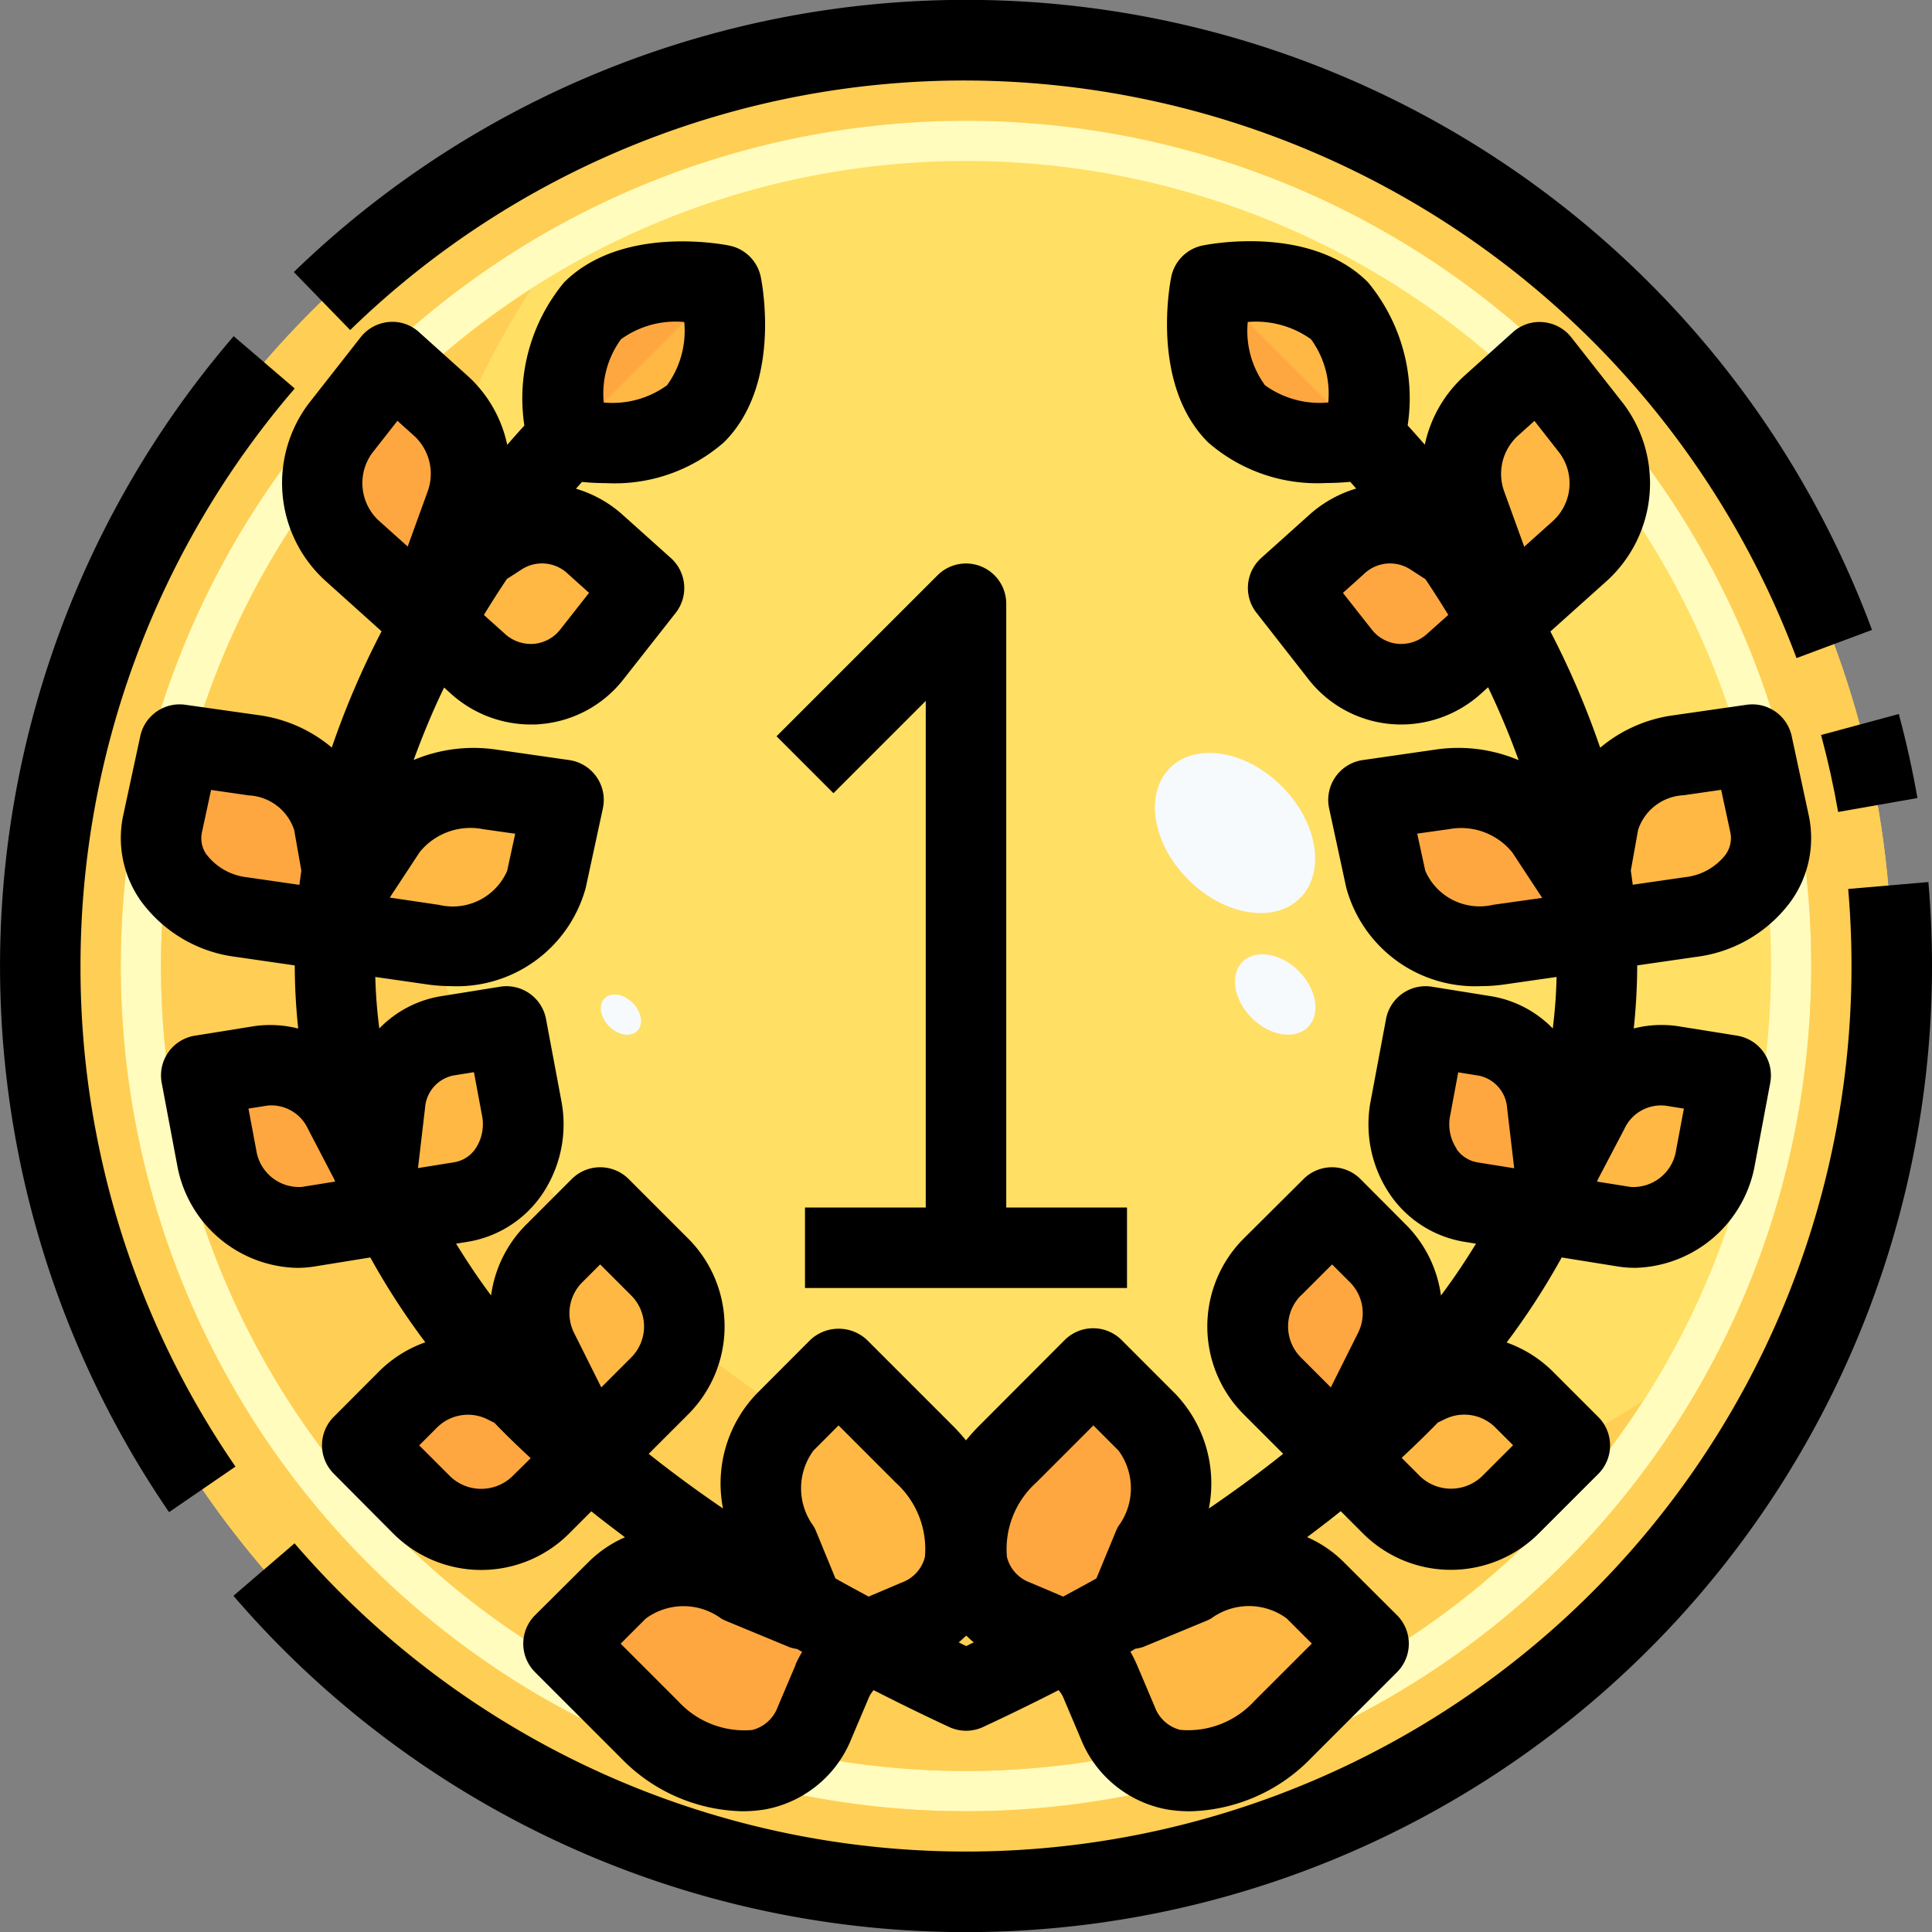<svg xmlns="http://www.w3.org/2000/svg" viewBox="0 0 48 48"><rect x="0" y="0" width="48" height="48" fill="#808080" stroke="none"/><title>26-gold medal</title><g id="_26-gold_medal" data-name="26-gold medal"><circle cx="24" cy="24" r="23" style="fill:#ffdf64"/><path d="M24,3A21,21,0,1,0,45,24,21,21,0,0,0,24,3Zm0,41A20,20,0,1,1,44,24,20,20,0,0,1,24,44Z" style="fill:#fffcbd"/><path d="M10,18A19.886,19.886,0,0,1,13.19,7.19,19.989,19.989,0,1,0,40.81,34.81,19.98,19.98,0,0,1,10,18Z" style="fill:#ffce54"/><path d="M24,1A23,23,0,1,0,47,24,23,23,0,0,0,24,1Zm0,44A21,21,0,1,1,45,24,21,21,0,0,1,24,45Z" style="fill:#ffce54"/><path d="M39.62,23.13l-2.39.34a2.441,2.441,0,0,1-2.81-1.63L34,19.87l1.86-.26a2.614,2.614,0,0,1,2.55,1.02l1,1.51.3-1.7a2.216,2.216,0,0,1,1.97-1.67l1.86-.27.42,1.97A2.051,2.051,0,0,1,42,22.78Z" style="fill:#fea740"/><path d="M39.54,10.64a2.258,2.258,0,0,1-.28,3.04l-1.56,1.4-1.56,1.4a1.931,1.931,0,0,1-2.85-.23L32,14.61l1.22-1.09a1.918,1.918,0,0,1,2.36-.21l1.47.94.01.01-.01-.01-.62-1.71a2.287,2.287,0,0,1,.6-2.45L38.25,9Z" style="fill:#fea740"/><path d="M33.28,7.72c1.06,1.06.64,3.2.64,3.2s-2.14.42-3.2-.64-.64-3.2-.64-3.2S32.22,6.66,33.28,7.72Z" style="fill:#fea740"/><path d="M33.09,35.91l-1.48-1.48a2.094,2.094,0,0,1,0-2.95L33.09,30l1.15,1.15a2.085,2.085,0,0,1,.39,2.41l-.8,1.61,1.61-.8a2.085,2.085,0,0,1,2.41.39L39,35.91l-1.48,1.48a2.094,2.094,0,0,1-2.95,0Z" style="fill:#fea740"/><path d="M39.46,27.58a2.012,2.012,0,0,1,2.06-1.1l1.48.24-.38,2.03a2.065,2.065,0,0,1-2.28,1.73l-1.89-.31-1.9-.3a1.944,1.944,0,0,1-1.51-2.34l.38-2.03,1.48.24a1.863,1.863,0,0,1,1.53,1.68l.21,1.74Z" style="fill:#fea740"/><path d="M28,40l1.59-.66a2.537,2.537,0,0,1,3.08.16L34,40.84l-2.14,2.13a3.218,3.218,0,0,1-2.7,1,1.89,1.89,0,0,1-1.4-1.17l-.44-1.06a2.106,2.106,0,0,0-1.06-1.06l-1.06-.44a1.89,1.89,0,0,1-1.17-1.4,2.561,2.561,0,0,1-.03-.39,3.337,3.337,0,0,1,1.03-2.31L27.16,34l1.34,1.33a2.537,2.537,0,0,1,.16,3.08Z" style="fill:#fea740"/><path d="M39.26,13.68a2.258,2.258,0,0,0,.28-3.04L38.25,9l-1.22,1.09a2.287,2.287,0,0,0-.6,2.45l.62,1.71.01.01-.01-.01-.116-.074.787.885Z" style="fill:#ffb844"/><path d="M33.28,7.72c-1.06-1.06-3.2-.64-3.2-.64h0l3.84,3.84S34.34,8.78,33.28,7.72Z" style="fill:#ffb844"/><path d="M43.96,20.47l-.42-1.97-1.86.27a2.216,2.216,0,0,0-1.97,1.67l-.269,1.526.13,1.171.049-.007L42,22.78A2.051,2.051,0,0,0,43.96,20.47Z" style="fill:#ffb844"/><path d="M41.52,26.48a2.012,2.012,0,0,0-2.06,1.1l-.82,1.58h0l-.169,1.013,1.869.307a2.065,2.065,0,0,0,2.28-1.73L43,26.72Z" style="fill:#ffb844"/><path d="M37.85,34.76a2.085,2.085,0,0,0-2.41-.39l-1.61.8-.74.74,1.48,1.48a2.094,2.094,0,0,0,2.95,0L39,35.91Z" style="fill:#ffb844"/><path d="M32.67,39.5a2.537,2.537,0,0,0-3.08-.16L28,40l-1.112,1.112a2.1,2.1,0,0,1,.432.628l.44,1.06a1.89,1.89,0,0,0,1.4,1.17,3.218,3.218,0,0,0,2.7-1L34,40.84Z" style="fill:#ffb844"/><path d="M8.379,23.13l2.39.34a2.441,2.441,0,0,0,2.81-1.63L14,19.87l-1.86-.26a2.614,2.614,0,0,0-2.55,1.02l-1,1.51-.3-1.7a2.216,2.216,0,0,0-1.97-1.67l-1.86-.27-.42,1.97A2.051,2.051,0,0,0,6,22.78Z" style="fill:#ffb844"/><path d="M8.459,10.64a2.258,2.258,0,0,0,.28,3.04l1.56,1.4,1.56,1.4a1.931,1.931,0,0,0,2.85-.23L16,14.61l-1.22-1.09a1.918,1.918,0,0,0-2.36-.21l-1.47.94-.01.01.01-.01.62-1.71a2.287,2.287,0,0,0-.6-2.45L9.749,9Z" style="fill:#ffb844"/><path d="M14.719,7.72c-1.06,1.06-.64,3.2-.64,3.2s2.14.42,3.2-.64.64-3.2.64-3.2S15.779,6.66,14.719,7.72Z" style="fill:#ffb844"/><path d="M14.909,35.91l1.48-1.48a2.094,2.094,0,0,0,0-2.95L14.909,30l-1.15,1.15a2.085,2.085,0,0,0-.39,2.41l.8,1.61-1.61-.8a2.085,2.085,0,0,0-2.41.39L9,35.91l1.48,1.48a2.094,2.094,0,0,0,2.95,0Z" style="fill:#ffb844"/><path d="M8.539,27.58a2.012,2.012,0,0,0-2.06-1.1L5,26.72l.38,2.03a2.065,2.065,0,0,0,2.28,1.73l1.89-.31,1.9-.3a1.944,1.944,0,0,0,1.51-2.34l-.38-2.03-1.48.24a1.863,1.863,0,0,0-1.53,1.68l-.21,1.74Z" style="fill:#ffb844"/><path d="M20,40l-1.59-.66a2.537,2.537,0,0,0-3.08.16L14,40.84l2.14,2.13a3.218,3.218,0,0,0,2.7,1,1.89,1.89,0,0,0,1.4-1.17l.44-1.06a2.106,2.106,0,0,1,1.06-1.06l1.06-.44a1.89,1.89,0,0,0,1.17-1.4,2.561,2.561,0,0,0,.03-.39,3.337,3.337,0,0,0-1.03-2.31L20.839,34,19.5,35.33a2.537,2.537,0,0,0-.16,3.08Z" style="fill:#ffb844"/><path d="M8.739,13.68a2.258,2.258,0,0,1-.28-3.04L9.749,9l1.22,1.09a2.287,2.287,0,0,1,.6,2.45l-.62,1.71-.01.01.01-.01.116-.074-.787.885Z" style="fill:#fea740"/><path d="M14.719,7.72c1.06-1.06,3.2-.64,3.2-.64h0l-3.84,3.84S13.659,8.78,14.719,7.72Z" style="fill:#fea740"/><path d="M4.039,20.47l.42-1.97,1.86.27a2.216,2.216,0,0,1,1.97,1.67l.27,1.526-.13,1.171-.05-.007L6,22.78A2.051,2.051,0,0,1,4.039,20.47Z" style="fill:#fea740"/><path d="M6.479,26.48a2.012,2.012,0,0,1,2.06,1.1l.82,1.58h0l.169,1.013-1.869.307a2.065,2.065,0,0,1-2.28-1.73L5,26.72Z" style="fill:#fea740"/><path d="M10.149,34.76a2.085,2.085,0,0,1,2.41-.39l1.61.8.74.74-1.48,1.48a2.094,2.094,0,0,1-2.95,0L9,35.91Z" style="fill:#fea740"/><path d="M15.329,39.5a2.537,2.537,0,0,1,3.08-.16L20,40l1.113,1.112a2.1,2.1,0,0,0-.433.628l-.44,1.06a1.89,1.89,0,0,1-1.4,1.17,3.218,3.218,0,0,1-2.7-1L14,40.84Z" style="fill:#fea740"/><ellipse cx="30.684" cy="20.695" rx="1.642" ry="2.286" transform="translate(-5.644 27.771) rotate(-45.02)" style="fill:#f6fafd"/><ellipse cx="31.682" cy="24.708" rx="0.825" ry="1.148" transform="translate(-8.19 29.653) rotate(-45.02)" style="fill:#f6fafd"/><ellipse cx="15.427" cy="25.208" rx="0.413" ry="0.574" transform="translate(-13.309 18.302) rotate(-45.02)" style="fill:#f6fafd"/><path d="M45.668,20.173l1.97-.346c-.122-.7-.278-1.4-.463-2.088l-1.931.522C45.414,18.889,45.556,19.531,45.668,20.173Z"/><path d="M24,2A22.1,22.1,0,0,1,44.634,16.35l1.875-.7A24.007,24.007,0,0,0,7.3,6.759L8.7,8.2A21.884,21.884,0,0,1,24,2Z"/><path d="M2,24A21.993,21.993,0,0,1,7.322,9.652l-1.516-1.3A24.007,24.007,0,0,0,4.2,37.569L5.85,36.437A21.874,21.874,0,0,1,2,24Z"/><path d="M47.91,21.914l-1.992.172c.054.63.082,1.273.082,1.914A22,22,0,0,1,7.318,38.344L5.8,39.648A24,24,0,0,0,48,24C48,23.3,47.97,22.6,47.91,21.914Z"/><path d="M42.145,23.773A3.447,3.447,0,0,0,44.5,22.384a2.7,2.7,0,0,0,.438-2.125l-.424-1.97a1,1,0,0,0-1.12-.779l-1.858.267a3.563,3.563,0,0,0-1.78.8,21.111,21.111,0,0,0-1.237-2.888l1.41-1.264a3.28,3.28,0,0,0,.4-4.4L39.039,8.382a1,1,0,0,0-.7-.378.982.982,0,0,0-.754.252L36.368,9.349a3.208,3.208,0,0,0-.969,1.7c-.173-.2-.313-.356-.426-.479a4.516,4.516,0,0,0-.987-3.558c-1.4-1.4-3.825-.969-4.1-.914a1,1,0,0,0-.788.789c-.054.272-.483,2.7.913,4.1A4.119,4.119,0,0,0,32.946,12c.226,0,.421-.013.6-.029l.148.167a3.036,3.036,0,0,0-1.14.631l-1.218,1.093a1,1,0,0,0-.119,1.362L32.5,16.865a2.921,2.921,0,0,0,2.057,1.124c.087.007.172.011.258.011a2.962,2.962,0,0,0,1.988-.774l.168-.151a19.411,19.411,0,0,1,.759,1.811,3.844,3.844,0,0,0-2.015-.27l-1.858.268a1,1,0,0,0-.835,1.2l.425,1.97A3.319,3.319,0,0,0,36.8,24.5a4.122,4.122,0,0,0,.573-.041l1.3-.187a12.429,12.429,0,0,1-.095,1.28,2.762,2.762,0,0,0-1.524-.8l-1.476-.237a1,1,0,0,0-1.142.8l-.381,2.032a3.1,3.1,0,0,0,.491,2.346,2.781,2.781,0,0,0,1.847,1.161l.278.045c-.267.434-.552.864-.871,1.287a3.069,3.069,0,0,0-.853-1.742L33.8,29.293a1,1,0,0,0-1.414,0L30.9,30.771a3.09,3.09,0,0,0,0,4.369l.98.98q-.867.692-1.846,1.358a3.221,3.221,0,0,0-.837-2.853l-1.331-1.332a1,1,0,0,0-1.414,0L24.32,35.43a4.652,4.652,0,0,0-.32.356,4.652,4.652,0,0,0-.32-.356l-2.137-2.137a1.029,1.029,0,0,0-1.414,0L18.8,34.625a3.221,3.221,0,0,0-.837,2.853q-.978-.667-1.846-1.358l.98-.98a3.089,3.089,0,0,0,0-4.369l-1.478-1.478a1,1,0,0,0-1.414,0l-1.151,1.151a3.066,3.066,0,0,0-.853,1.741c-.319-.423-.6-.852-.87-1.286l.277-.045a2.781,2.781,0,0,0,1.847-1.161,3.1,3.1,0,0,0,.491-2.346l-.381-2.032a1,1,0,0,0-1.142-.8l-1.476.237a2.749,2.749,0,0,0-1.523.8,12.408,12.408,0,0,1-.1-1.28l1.3.187a4.133,4.133,0,0,0,.573.041,3.319,3.319,0,0,0,3.356-2.446l.425-1.97a1,1,0,0,0-.835-1.2l-1.858-.267a3.841,3.841,0,0,0-2.008.265c.231-.629.482-1.237.757-1.8l.163.147A2.964,2.964,0,0,0,13.185,18c.086,0,.171,0,.258-.011A2.919,2.919,0,0,0,15.5,16.864l1.287-1.637a1,1,0,0,0-.119-1.362l-1.219-1.093a3.014,3.014,0,0,0-1.139-.63l.149-.168c.174.016.37.029.6.029a4.117,4.117,0,0,0,2.931-1.018c1.4-1.394.967-3.823.913-4.095a1,1,0,0,0-.788-.789c-.273-.055-2.7-.482-4.1.914a4.516,4.516,0,0,0-.987,3.558c-.113.123-.253.279-.426.479a3.209,3.209,0,0,0-.968-1.7L10.415,8.256A.979.979,0,0,0,9.661,8a1,1,0,0,0-.7.378L7.674,10.02a3.279,3.279,0,0,0,.4,4.4L9.48,15.685a21.111,21.111,0,0,0-1.237,2.888,3.559,3.559,0,0,0-1.78-.8L4.605,17.51a1,1,0,0,0-1.12.779l-.424,1.97A2.7,2.7,0,0,0,3.5,22.384a3.447,3.447,0,0,0,2.356,1.389l1.467.212a15.224,15.224,0,0,0,.086,1.569,2.811,2.811,0,0,0-1.09-.06l-1.477.237A1,1,0,0,0,4.017,26.9L4.4,28.935A3.1,3.1,0,0,0,7.373,31.5a2.765,2.765,0,0,0,.443-.035L9.2,31.241a17.957,17.957,0,0,0,1.367,2.108,3.082,3.082,0,0,0-1.126.7L8.293,35.2a1,1,0,0,0,0,1.414L9.77,38.1a3.09,3.09,0,0,0,4.37,0l.551-.552c.269.217.553.431.836.645a2.953,2.953,0,0,0-.9.61L13.293,40.13a1,1,0,0,0,0,1.414l2.136,2.136A4.318,4.318,0,0,0,18.438,45,3.542,3.542,0,0,0,19,44.956a2.865,2.865,0,0,0,2.156-1.766l.448-1.055a1.061,1.061,0,0,1,.1-.144c.609.31,1.232.616,1.878.916a1,1,0,0,0,.842,0c.646-.3,1.269-.606,1.877-.916a1.024,1.024,0,0,1,.1.145l.447,1.054A2.865,2.865,0,0,0,29,44.956a3.546,3.546,0,0,0,.564.045,4.322,4.322,0,0,0,3.009-1.321l2.136-2.136a1,1,0,0,0,0-1.414L33.375,38.8a2.971,2.971,0,0,0-.9-.61c.283-.214.567-.427.835-.645l.552.552a3.089,3.089,0,0,0,4.369,0l1.478-1.478a1,1,0,0,0,0-1.414l-1.151-1.151a3.1,3.1,0,0,0-1.126-.7A17.957,17.957,0,0,0,38.8,31.241l1.386.223a2.786,2.786,0,0,0,.444.035A3.1,3.1,0,0,0,43.6,28.935l.381-2.032a1,1,0,0,0-.824-1.172l-1.477-.237a2.791,2.791,0,0,0-1.09.058,15.185,15.185,0,0,0,.086-1.567ZM37.7,10.837l.423-.38.626.8a1.268,1.268,0,0,1-.158,1.679l-.722.647-.5-1.379A1.281,1.281,0,0,1,37.7,10.837ZM31.428,9.571A2.29,2.29,0,0,1,31,8a2.351,2.351,0,0,1,1.572.429A2.29,2.29,0,0,1,33,10,2.319,2.319,0,0,1,31.428,9.571Zm4.04,6.166a.965.965,0,0,1-.737.259.937.937,0,0,1-.658-.366l-.708-.9.521-.468a.93.93,0,0,1,1.151-.116l.378.244q.28.417.567.887ZM9.247,11.255l.627-.8.423.38a1.281,1.281,0,0,1,.332,1.364l-.5,1.379-.722-.647A1.268,1.268,0,0,1,9.247,11.255Zm3.716,2.891a.93.93,0,0,1,1.151.115l.521.468-.707.9a.938.938,0,0,1-.659.367.958.958,0,0,1-.736-.259l-.511-.458q.289-.474.572-.895Zm2.465-5.717A2.315,2.315,0,0,1,17,8a2.3,2.3,0,0,1-.428,1.572A2.306,2.306,0,0,1,15,10,2.291,2.291,0,0,1,15.428,8.429Zm-4.868,19.1a.882.882,0,0,1,.7-.808l.515-.083.2,1.074a1.09,1.09,0,0,1-.162.826.794.794,0,0,1-.528.338l-.9.145ZM12,20.6l.8.114-.2.922a1.474,1.474,0,0,1-1.69.846L9.684,22.3l.742-1.128A1.622,1.622,0,0,1,12,20.6Zm-6.859.645a.7.7,0,0,1-.125-.561l.228-1.058.935.135a1.254,1.254,0,0,1,1.129.857l.179,1.014c-.017.117-.033.234-.048.352l-1.3-.188A1.474,1.474,0,0,1,5.141,21.242ZM7.5,29.489a1.074,1.074,0,0,1-1.135-.924l-.192-1.022.463-.074a1,1,0,0,1,1.015.577L8.3,29.291l.027.065Zm6.967,2.369.444-.444.771.771a1.09,1.09,0,0,1,0,1.541l-.743.743-.676-1.353A1.089,1.089,0,0,1,14.466,31.858Zm-1.741,4.823a1.114,1.114,0,0,1-1.54,0l-.771-.771.444-.444a1.086,1.086,0,0,1,1.258-.2l.168.084c.286.3.588.588.9.878Zm13.009.163,1.43-1.43.624.625a1.58,1.58,0,0,1,0,1.874,1.019,1.019,0,0,0-.06.119l-.489,1.183c-.268.152-.547.3-.825.452l-.825-.35a.913.913,0,0,1-.573-.633A2.224,2.224,0,0,1,25.734,36.844Zm-5.465,1.188a1.019,1.019,0,0,0-.06-.119,1.58,1.58,0,0,1,0-1.874l.624-.625,1.43,1.43a2.224,2.224,0,0,1,.715,1.84.91.91,0,0,1-.572.632l-.826.351c-.278-.15-.557-.3-.825-.452Zm-.5,3.322-.448,1.055a.911.911,0,0,1-.633.572,2.23,2.23,0,0,1-1.84-.715l-1.429-1.429.625-.625a1.583,1.583,0,0,1,1.874,0,1.013,1.013,0,0,0,.119.059l1.586.656a1.009,1.009,0,0,0,.179.041l.126.073A3.011,3.011,0,0,0,19.764,41.354Zm4.048-.551c.069-.05.124-.111.188-.166.064.055.119.116.188.166-.064.03-.124.062-.188.093C23.936,40.865,23.876,40.833,23.812,40.8Zm4.57.121,1.586-.656a1.013,1.013,0,0,0,.119-.059,1.584,1.584,0,0,1,1.874,0l.625.625-1.43,1.429a2.229,2.229,0,0,1-1.841.715.912.912,0,0,1-.631-.572l-.447-1.054a3.133,3.133,0,0,0-.16-.317l.126-.073A1.009,1.009,0,0,0,28.382,40.924Zm3.937-8.739.771-.771.444.444a1.089,1.089,0,0,1,.2,1.258l-.676,1.353-.743-.743a1.09,1.09,0,0,1,0-1.541Zm3.565,3.077a1.094,1.094,0,0,1,1.258.2l.444.444-.771.771a1.115,1.115,0,0,1-1.541,0l-.456-.457c.31-.29.613-.582.9-.878Zm4.809-14.647a1.251,1.251,0,0,1,1.129-.857l.934-.135.228,1.058a.7.7,0,0,1-.125.561,1.474,1.474,0,0,1-1,.551l-1.3.188c-.015-.118-.031-.235-.048-.352Zm-3.6,1.864a1.471,1.471,0,0,1-1.689-.846l-.2-.922L36,20.6a1.637,1.637,0,0,1,1.574.58l.741,1.128Zm-.908,6.063a1.09,1.09,0,0,1-.162-.826l.2-1.074.515.083a.882.882,0,0,1,.7.807l.176,1.493-.906-.145A.794.794,0,0,1,36.183,28.542Zm5.182-1.073.463.074-.192,1.022a1.075,1.075,0,0,1-1.135.924l-.831-.133.027-.065.653-1.245A1,1,0,0,1,41.365,27.469Z"/><path d="M24.383,14.076a1,1,0,0,0-1.09.217l-4,4,1.414,1.414L23,17.414V30H20v2h8V30H25V15A1,1,0,0,0,24.383,14.076Z"/></g></svg>